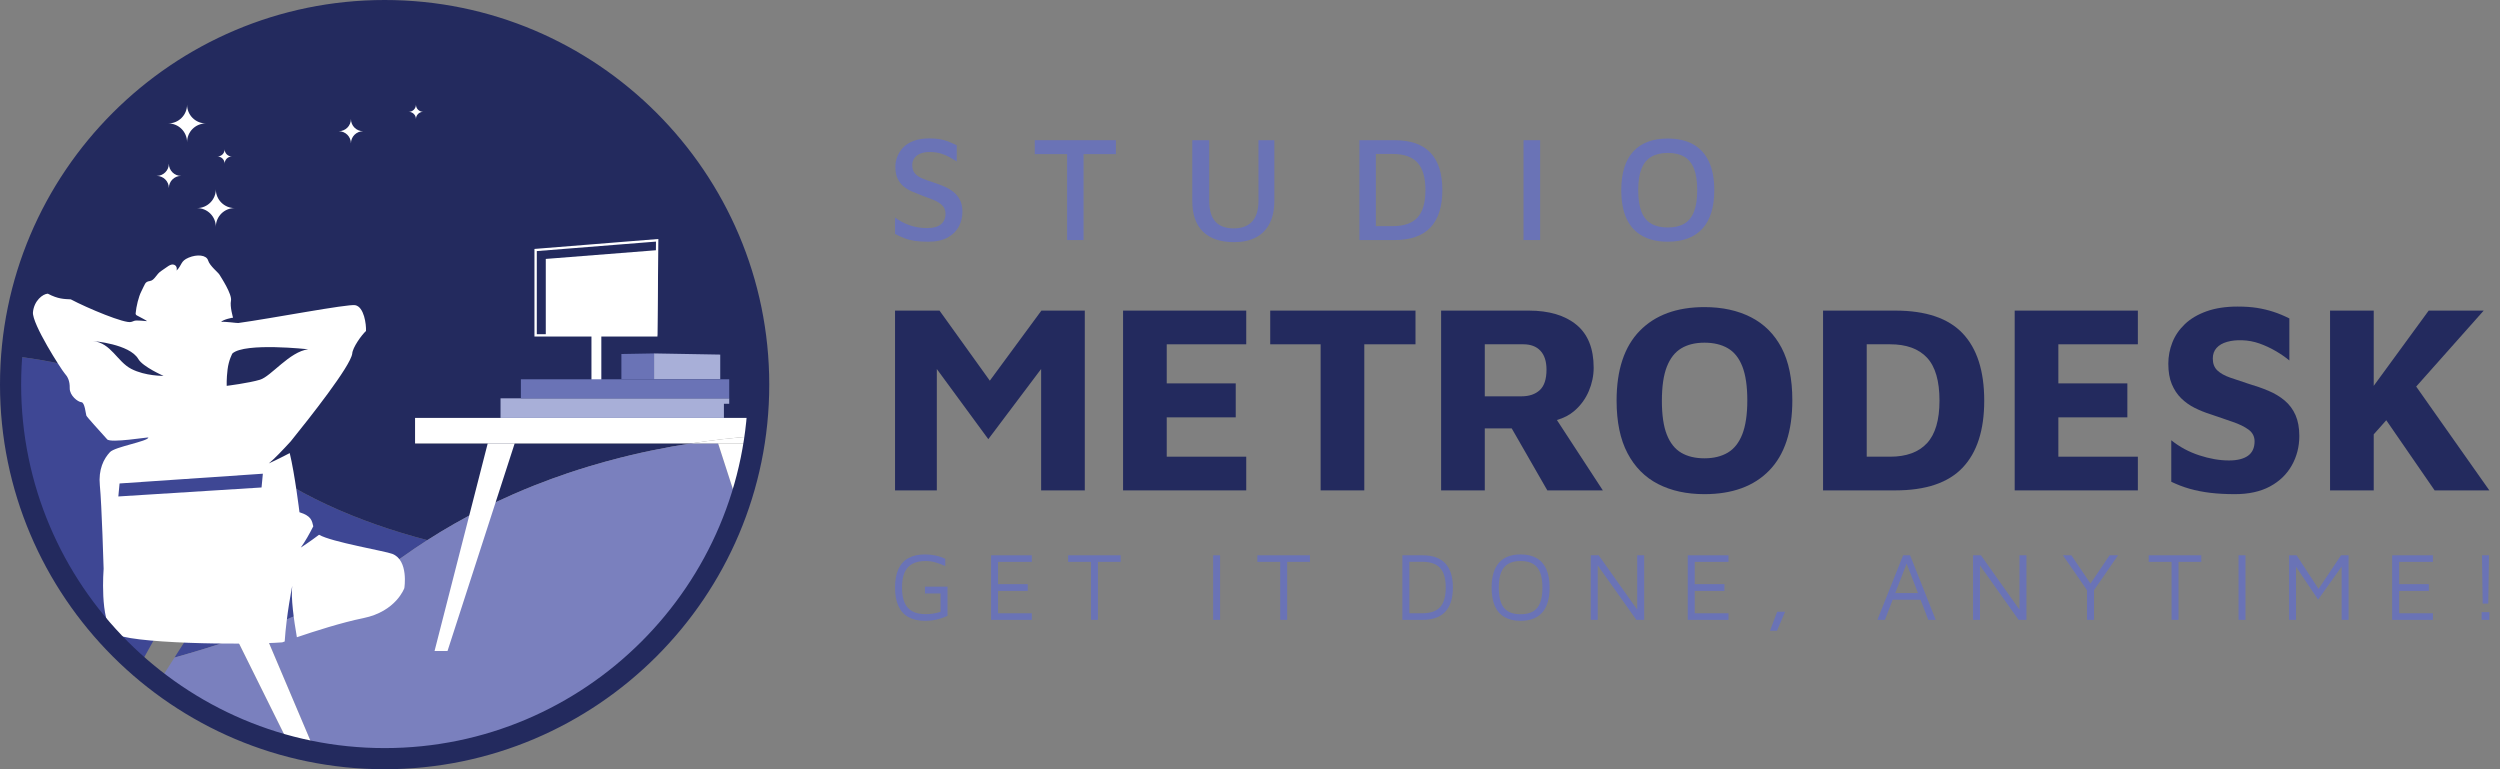 <svg width="195" height="60" viewBox="0 0 195 60" fill="none" xmlns="http://www.w3.org/2000/svg">
<rect x="0" y="0" width="195" height="60" fill="#808080" stroke="none"/>
<g clip-path="url(#clip0_1735_170191)">
<path d="M15.411 48.468L13.611 51.289C20.23 49.446 26.536 46.925 31.338 43.48C31.664 43.246 31.992 43.019 32.321 42.796C32.336 42.785 32.351 42.775 32.367 42.765C32.686 42.549 33.007 42.339 33.328 42.132C27.986 40.73 22.742 38.518 18.636 35.064C12.946 30.279 6.509 28.379 0.865 27.753C0.811 28.477 0.783 29.208 0.783 29.946C0.783 38.749 4.681 46.64 10.845 51.989L12.883 48.332L15.411 48.468Z" fill="#3E4794"/>
<path d="M13.611 51.289L12.374 53.228C15.385 55.506 18.852 57.212 22.613 58.188L18.446 49.793C16.865 50.336 15.248 50.834 13.611 51.289Z" fill="#7A80BE"/>
<path d="M40.057 38.54C40.62 38.293 41.183 38.059 41.745 37.837C42.588 37.504 43.429 37.197 44.264 36.915C44.821 36.726 45.375 36.55 45.927 36.383C46.754 36.133 47.575 35.906 48.386 35.701C48.926 35.564 49.462 35.436 49.994 35.318C50.26 35.258 50.524 35.201 50.787 35.147C51.314 35.037 51.835 34.936 52.349 34.843C52.872 34.748 53.389 34.662 53.898 34.583H32.378V32.599H59.013C59.092 31.725 59.138 30.841 59.138 29.946C59.138 13.832 46.075 0.77 29.961 0.77C14.585 0.77 1.988 12.663 0.866 27.753C6.511 28.378 12.947 30.278 18.637 35.064C22.743 38.517 27.986 40.729 33.329 42.132C34.714 41.243 36.116 40.447 37.523 39.734C38.365 39.307 39.211 38.909 40.057 38.54Z" fill="#232A5E"/>
<path d="M32.377 34.583H53.897C55.644 34.314 57.306 34.135 58.852 34.021C58.917 33.551 58.968 33.076 59.011 32.599H32.377V34.583Z" fill="white"/>
<path d="M58.767 34.584H58.114L58.491 36.055C58.594 35.568 58.688 35.078 58.767 34.584Z" fill="#6A73B6"/>
<path d="M53.898 34.584C53.388 34.663 52.871 34.748 52.349 34.843C51.834 34.936 51.313 35.038 50.787 35.147C50.524 35.202 50.259 35.259 49.993 35.318C49.462 35.437 48.926 35.564 48.385 35.701C47.574 35.907 46.754 36.133 45.926 36.384C45.375 36.55 44.82 36.727 44.263 36.916C43.428 37.198 42.587 37.504 41.745 37.838C41.183 38.06 40.62 38.294 40.056 38.541C39.211 38.91 38.365 39.308 37.521 39.735C36.114 40.448 34.712 41.244 33.327 42.133C33.006 42.339 32.685 42.551 32.365 42.766C32.35 42.776 32.335 42.786 32.32 42.796C31.991 43.018 31.663 43.246 31.337 43.481C28.247 45.697 24.531 47.53 20.512 49.047L24.575 58.627C26.32 58.952 28.119 59.123 29.959 59.123C42.765 59.123 53.641 50.871 57.566 39.395L56.01 34.584L53.898 34.584Z" fill="#7A80BE"/>
<path d="M58.114 34.584H56.011L57.567 39.394C57.938 38.309 58.248 37.194 58.491 36.055L58.114 34.584Z" fill="white"/>
<path d="M53.898 34.583H58.767C58.797 34.397 58.826 34.209 58.852 34.022C57.306 34.135 55.644 34.315 53.898 34.583Z" fill="white"/>
<path d="M20.381 48.734L17.853 48.599L18.446 49.793C19.143 49.554 19.832 49.304 20.514 49.047L20.381 48.734Z" fill="white"/>
<path d="M18.446 49.793L22.613 58.188C23.259 58.356 23.914 58.502 24.576 58.626L20.513 49.047C19.832 49.304 19.143 49.554 18.446 49.793Z" fill="white"/>
<path d="M17.523 12.768C17.523 12.458 17.774 12.206 18.085 12.206C17.775 12.206 17.523 11.954 17.523 11.644C17.523 11.954 17.271 12.206 16.961 12.206C17.271 12.206 17.523 12.458 17.523 12.768Z" fill="white"/>
<path d="M32.444 8.161C32.444 8.471 32.191 8.723 31.881 8.723C32.191 8.723 32.444 8.975 32.444 9.284C32.444 8.975 32.695 8.723 33.005 8.723C32.695 8.723 32.444 8.471 32.444 8.161Z" fill="white"/>
<path d="M14.591 8.161C14.591 8.97 13.934 9.627 13.125 9.627C13.934 9.627 14.591 10.283 14.591 11.092C14.591 10.283 15.247 9.627 16.057 9.627C15.247 9.627 14.591 8.97 14.591 8.161Z" fill="white"/>
<path d="M16.835 14.765C16.835 15.575 16.178 16.231 15.369 16.231C16.178 16.231 16.835 16.887 16.835 17.697C16.835 16.887 17.491 16.231 18.3 16.231C17.491 16.231 16.835 15.574 16.835 14.765Z" fill="white"/>
<path d="M13.172 12.769C13.172 13.293 12.746 13.72 12.221 13.72C12.746 13.72 13.172 14.144 13.172 14.669C13.172 14.144 13.597 13.72 14.122 13.72C13.597 13.72 13.172 13.293 13.172 12.769Z" fill="white"/>
<path d="M27.373 9.284C27.373 9.809 26.947 10.235 26.423 10.235C26.947 10.235 27.373 10.66 27.373 11.185C27.373 10.66 27.799 10.235 28.323 10.235C27.799 10.235 27.373 9.809 27.373 9.284Z" fill="white"/>
<path d="M38.042 34.584L33.895 50.776H34.907L40.146 34.584H38.042Z" fill="white"/>
<path d="M39.041 31.069V32.599H56.465V31.494H56.879V31.069H40.629H39.041Z" fill="#A8AFD8"/>
<path d="M46.904 26.157H46.134V29.922H46.904V26.157Z" fill="white"/>
<path d="M51.323 19.507L42.571 20.196V26.157H51.26L51.323 19.507Z" fill="white"/>
<path d="M48.609 18.861L47.897 18.919L41.687 19.417V26.249H51.28L51.352 18.641L48.609 18.861ZM51.098 26.065H41.871V19.584L48.18 19.082L48.496 19.057L51.166 18.845L51.098 26.065Z" fill="white"/>
<path d="M51.019 27.567L48.469 27.613V29.584H51.019V27.567Z" fill="#6A73B6"/>
<path d="M51.018 27.567V29.584H56.179V27.658L51.018 27.567Z" fill="#A8AFD8"/>
<path d="M49.744 29.584H40.629V31.069H56.879V29.584H49.744Z" fill="#6A73B6"/>
<path d="M30.602 43.202C30.055 42.986 25.842 42.275 24.886 41.711C24.106 42.301 23.462 42.711 23.462 42.711C23.805 42.236 24.145 41.628 24.436 41.053C24.331 40.649 24.321 40.25 23.359 39.955C23.359 39.955 22.998 36.986 22.599 35.341C21.712 35.806 20.967 36.147 20.967 36.147C21.409 35.785 22.096 35.063 22.675 34.428C24.171 32.577 27.344 28.558 27.474 27.583C27.499 27.114 28.203 26.128 28.547 25.818C28.575 25.298 28.397 23.937 27.709 23.804C27.14 23.693 21.108 24.85 18.586 25.195C18.489 25.209 17.516 25.063 17.245 25.11C17.4 24.921 18.171 24.76 18.178 24.781C18.178 24.781 17.919 23.901 18.015 23.458C18.124 22.96 17.224 21.601 17.117 21.421C17.011 21.241 16.362 20.743 16.231 20.311C16.099 19.88 15.368 19.821 14.716 20.095C14.064 20.369 14.223 20.648 13.774 21.107C13.774 21.107 13.869 20.764 13.586 20.653C13.301 20.541 13.014 20.854 12.594 21.121C12.174 21.388 12.071 21.865 11.682 21.922C11.292 21.978 11.322 22.154 11.02 22.736C10.814 23.136 10.627 23.899 10.58 24.441C10.574 24.507 10.61 24.568 10.668 24.599C10.896 24.718 11.454 25.012 11.472 25.049C11.415 25.061 10.609 24.941 10.44 25.037C10.383 25.07 10.31 25.081 10.237 25.109C9.784 25.277 6.818 24.037 5.521 23.349C5.022 23.322 4.537 23.336 3.73 22.906C3.343 22.923 2.658 23.447 2.571 24.35C2.483 25.253 4.802 28.854 5.038 29.117C5.275 29.381 5.452 29.7 5.439 30.279C5.428 30.857 6.076 31.356 6.347 31.37C6.616 31.385 6.685 32.276 6.735 32.415C6.775 32.526 7.784 33.625 8.361 34.271C8.633 34.574 11.565 34.083 11.578 34.125C11.538 34.429 8.975 34.844 8.579 35.263C8.087 35.784 7.667 36.62 7.788 37.86C7.938 39.387 8.083 44.365 8.083 44.365C8.083 44.365 7.759 48.39 8.858 49.37C9.806 50.218 19.129 50.325 22.014 50.104C22.014 50.104 22.083 50.079 22.206 50.036C22.341 47.951 22.795 45.698 22.795 45.698C22.679 46.604 22.919 48.34 23.156 49.705C24.469 49.258 26.659 48.553 28.337 48.214C30.901 47.693 31.538 45.873 31.538 45.873C31.538 45.873 31.89 43.705 30.602 43.202ZM17.751 28.813C17.842 28.071 18.127 27.571 18.127 27.571C19.101 26.696 24.041 27.244 24.041 27.244C22.59 27.423 21.147 29.355 20.283 29.617C19.419 29.88 17.682 30.096 17.682 30.096C17.682 30.096 17.66 29.554 17.751 28.813ZM10.233 28.77C9.131 28.196 8.668 26.755 7.259 26.602C7.259 26.602 10.109 26.825 10.79 28.006C11.143 28.613 12.754 29.317 12.754 29.317C12.754 29.317 11.336 29.344 10.233 28.77ZM20.401 38.023L9.23 38.724L9.326 37.71L20.503 36.949L20.401 38.023Z" fill="white"/>
<path d="M30.001 60C13.458 60 0 46.542 0 30C0 13.457 13.458 0 30.001 0C46.544 0 60.002 13.457 60.002 30C60.002 46.542 46.544 60 30.001 60ZM30.001 1.648C14.368 1.648 1.649 14.367 1.649 30C1.649 45.633 14.367 58.351 30.001 58.351C45.635 58.351 58.353 45.633 58.353 30C58.353 14.367 45.634 1.648 30.001 1.648Z" fill="#232A5E"/>
<path d="M74.369 14.97C74.159 14.802 73.917 14.661 73.644 14.544C73.372 14.427 73.092 14.322 72.804 14.229C72.476 14.127 72.188 14.024 71.939 13.919C71.69 13.814 71.497 13.682 71.361 13.522C71.225 13.363 71.156 13.146 71.156 12.874C71.156 12.672 71.211 12.493 71.32 12.337C71.429 12.181 71.589 12.061 71.799 11.975C72.008 11.889 72.277 11.85 72.604 11.858C72.893 11.866 73.153 11.905 73.387 11.975C73.62 12.045 73.836 12.134 74.035 12.243C74.233 12.352 74.43 12.469 74.625 12.594V11.332C74.383 11.215 74.16 11.116 73.953 11.034C73.747 10.953 73.529 10.893 73.299 10.854C73.069 10.815 72.799 10.795 72.488 10.795C72.013 10.795 71.606 10.86 71.267 10.988C70.928 11.116 70.656 11.287 70.449 11.502C70.243 11.716 70.089 11.956 69.988 12.221C69.887 12.485 69.837 12.746 69.837 13.003C69.837 13.369 69.895 13.676 70.011 13.926C70.128 14.175 70.284 14.379 70.478 14.539C70.673 14.698 70.891 14.831 71.133 14.936C71.374 15.041 71.62 15.14 71.869 15.234C72.196 15.351 72.503 15.468 72.791 15.584C73.079 15.7 73.311 15.843 73.487 16.01C73.662 16.177 73.75 16.398 73.75 16.67C73.75 17.02 73.631 17.295 73.393 17.494C73.156 17.692 72.796 17.791 72.313 17.791C71.815 17.791 71.349 17.713 70.917 17.558C70.486 17.402 70.117 17.203 69.814 16.962V18.247C70.071 18.379 70.319 18.492 70.562 18.585C70.803 18.678 71.071 18.746 71.368 18.79C71.663 18.832 72.005 18.854 72.395 18.854C73.026 18.854 73.538 18.743 73.931 18.521C74.324 18.3 74.613 18.011 74.796 17.657C74.978 17.303 75.07 16.923 75.07 16.518C75.07 16.152 75.005 15.845 74.877 15.596C74.748 15.346 74.579 15.138 74.369 14.97Z" fill="#6A73B6"/>
<path d="M80.711 12.021H83.234V18.725H84.519V12.021H87.041V10.935H80.711V12.021Z" fill="#6A73B6"/>
<path d="M98.161 15.653C98.161 16.385 97.995 16.928 97.664 17.282C97.333 17.637 96.856 17.814 96.234 17.814C95.595 17.814 95.116 17.637 94.797 17.282C94.478 16.928 94.318 16.385 94.318 15.653V10.935H92.998V15.664C92.998 16.731 93.278 17.535 93.839 18.076C94.4 18.617 95.209 18.888 96.268 18.888C96.915 18.888 97.472 18.769 97.939 18.531C98.406 18.295 98.766 17.934 99.019 17.451C99.272 16.969 99.398 16.373 99.398 15.664V10.935H98.16L98.161 15.653Z" fill="#6A73B6"/>
<path d="M108.766 10.935H106.032V18.725H108.766C110.027 18.725 110.965 18.396 111.581 17.738C112.196 17.08 112.503 16.108 112.503 14.824C112.503 13.539 112.196 12.569 111.581 11.916C110.965 11.261 110.027 10.935 108.766 10.935ZM110.564 16.967C110.152 17.415 109.51 17.638 108.638 17.638H107.317V12.009H108.638C109.51 12.009 110.152 12.235 110.564 12.687C110.977 13.138 111.184 13.851 111.184 14.824C111.184 15.805 110.977 16.519 110.564 16.967Z" fill="#6A73B6"/>
<path d="M120.13 10.935H118.834V18.725H120.13V10.935Z" fill="#6A73B6"/>
<path d="M133.287 12.587C133.003 11.992 132.593 11.546 132.055 11.25C131.518 10.954 130.86 10.806 130.081 10.806C128.906 10.806 128.008 11.145 127.389 11.822C126.77 12.5 126.46 13.504 126.46 14.836C126.46 15.739 126.6 16.486 126.881 17.078C127.161 17.669 127.572 18.114 128.114 18.409C128.654 18.706 129.311 18.853 130.081 18.853C131.265 18.853 132.166 18.514 132.786 17.837C133.405 17.159 133.714 16.159 133.714 14.835C133.714 13.933 133.571 13.183 133.287 12.587ZM132.132 16.506C131.964 16.934 131.711 17.247 131.373 17.446C131.034 17.644 130.604 17.744 130.081 17.744C129.567 17.744 129.139 17.644 128.797 17.446C128.454 17.248 128.199 16.934 128.031 16.506C127.864 16.077 127.781 15.521 127.781 14.836C127.781 14.15 127.864 13.595 128.031 13.172C128.199 12.747 128.454 12.433 128.797 12.231C129.139 12.029 129.567 11.928 130.081 11.928C130.603 11.928 131.034 12.027 131.373 12.225C131.711 12.423 131.964 12.735 132.132 13.159C132.299 13.584 132.383 14.139 132.383 14.823C132.383 15.517 132.299 16.077 132.132 16.506Z" fill="#6A73B6"/>
<path d="M77.206 29.693L73.282 24.227H69.813V38.25H73.072V28.784L77.088 34.255L81.208 28.78V38.25H84.614V24.227H81.229L77.206 29.693Z" fill="#232A5E"/>
<path d="M87.599 38.25H97.207V35.621H91.005V32.553H96.387V29.904H91.005V26.855H97.207V24.227H87.599V38.25Z" fill="#232A5E"/>
<path d="M99.078 26.855H103.009V38.25H106.415V26.855H110.409V24.227H99.078V26.855Z" fill="#232A5E"/>
<path d="M122.814 32.037C123.304 31.61 123.676 31.099 123.928 30.503C124.18 29.907 124.306 29.301 124.306 28.684C124.306 27.184 123.857 26.067 122.961 25.331C122.064 24.595 120.823 24.227 119.24 24.227H112.407V38.25H115.813V33.415H117.915L120.691 38.25H125.021L121.437 32.759C121.971 32.609 122.432 32.37 122.814 32.037ZM120.102 30.429C119.751 30.752 119.275 30.913 118.672 30.913H115.813V26.855H118.819C119.394 26.855 119.839 27.024 120.154 27.36C120.469 27.697 120.627 28.187 120.627 28.831C120.627 29.575 120.452 30.107 120.102 30.429Z" fill="#232A5E"/>
<path d="M136.573 24.742C135.543 24.217 134.335 23.954 132.947 23.954C130.788 23.954 129.107 24.571 127.901 25.804C126.696 27.037 126.094 28.852 126.094 31.249C126.094 32.903 126.377 34.269 126.945 35.349C127.513 36.428 128.308 37.23 129.332 37.755C130.354 38.281 131.56 38.544 132.948 38.544C135.12 38.544 136.806 37.928 138.004 36.694C139.202 35.461 139.802 33.638 139.802 31.228C139.802 29.56 139.522 28.194 138.961 27.128C138.399 26.063 137.604 25.268 136.573 24.742ZM135.902 33.867C135.642 34.532 135.263 35.012 134.766 35.306C134.268 35.6 133.662 35.748 132.948 35.748C132.233 35.748 131.63 35.605 131.14 35.317C130.649 35.029 130.274 34.56 130.015 33.908C129.756 33.256 129.627 32.377 129.627 31.27C129.627 30.149 129.756 29.258 130.015 28.6C130.274 27.941 130.649 27.465 131.14 27.17C131.63 26.876 132.233 26.729 132.948 26.729C133.663 26.729 134.268 26.872 134.766 27.16C135.263 27.447 135.642 27.92 135.902 28.579C136.16 29.238 136.29 30.121 136.29 31.228C136.29 32.322 136.16 33.201 135.902 33.867Z" fill="#232A5E"/>
<path d="M147.832 24.227H142.198V38.25H147.832C150.215 38.25 151.967 37.658 153.088 36.473C154.21 35.289 154.77 33.548 154.77 31.249C154.77 28.936 154.209 27.189 153.088 26.003C151.967 24.82 150.215 24.227 147.832 24.227ZM150.303 34.571C149.651 35.272 148.695 35.622 147.433 35.622H145.604V26.855H147.433C148.695 26.855 149.651 27.202 150.303 27.896C150.954 28.59 151.28 29.707 151.28 31.249C151.28 32.763 150.954 33.87 150.303 34.571Z" fill="#232A5E"/>
<path d="M157.146 38.25H166.753V35.621H160.552V32.553H165.934V29.904H160.552V26.855H166.753V24.227H157.146V38.25Z" fill="#232A5E"/>
<path d="M178.212 31.249C177.847 30.94 177.424 30.685 176.94 30.482C176.456 30.278 175.927 30.093 175.352 29.924C174.834 29.756 174.364 29.598 173.944 29.451C173.523 29.304 173.194 29.119 172.955 28.894C172.717 28.67 172.598 28.362 172.598 27.969C172.598 27.632 172.696 27.356 172.893 27.138C173.089 26.921 173.362 26.764 173.712 26.665C174.062 26.567 174.448 26.525 174.869 26.539C175.346 26.553 175.801 26.638 176.236 26.792C176.67 26.946 177.087 27.138 177.487 27.37C177.886 27.601 178.247 27.85 178.57 28.116V24.837C178.149 24.626 177.736 24.455 177.329 24.322C176.922 24.189 176.499 24.088 176.057 24.017C175.615 23.947 175.107 23.912 174.533 23.912C173.608 23.912 172.801 24.035 172.115 24.28C171.428 24.525 170.864 24.858 170.422 25.279C169.981 25.699 169.655 26.176 169.445 26.708C169.234 27.241 169.129 27.795 169.129 28.369C169.129 29 169.22 29.533 169.402 29.967C169.584 30.401 169.829 30.77 170.138 31.071C170.446 31.372 170.797 31.621 171.189 31.817C171.582 32.013 171.981 32.174 172.388 32.301C173.033 32.525 173.614 32.725 174.133 32.9C174.651 33.075 175.068 33.278 175.384 33.509C175.699 33.741 175.857 34.045 175.857 34.423C175.857 34.928 175.685 35.304 175.342 35.549C174.998 35.794 174.504 35.916 173.859 35.916C173.131 35.916 172.359 35.783 171.546 35.517C170.733 35.251 170.004 34.858 169.36 34.34V37.577C169.823 37.801 170.299 37.983 170.79 38.123C171.28 38.263 171.813 38.368 172.388 38.439C172.963 38.508 173.607 38.544 174.322 38.544C175.401 38.544 176.313 38.344 177.055 37.945C177.798 37.545 178.366 36.999 178.758 36.305C179.15 35.611 179.347 34.843 179.347 34.003C179.347 33.373 179.248 32.833 179.053 32.384C178.856 31.936 178.576 31.557 178.212 31.249Z" fill="#232A5E"/>
<path d="M189.901 38.25H194.169L188.463 30.152L193.728 24.227H189.438L185.15 30.096V24.227H181.744V38.25H185.15V33.88L186.129 32.778L189.901 38.25Z" fill="#232A5E"/>
<path d="M72.147 48.424C71.633 48.424 71.203 48.327 70.856 48.133C70.509 47.94 70.247 47.651 70.074 47.265C69.9 46.881 69.813 46.401 69.813 45.827C69.813 45.253 69.9 44.776 70.074 44.393C70.248 44.011 70.508 43.723 70.856 43.532C71.203 43.34 71.633 43.245 72.147 43.245C72.423 43.245 72.695 43.273 72.962 43.328C73.229 43.383 73.486 43.469 73.732 43.584V44.151C73.496 44.046 73.249 43.954 72.992 43.876C72.736 43.798 72.474 43.758 72.207 43.758C71.785 43.758 71.436 43.833 71.161 43.981C70.887 44.13 70.684 44.356 70.553 44.661C70.422 44.966 70.357 45.354 70.357 45.828C70.357 46.301 70.423 46.691 70.553 46.998C70.684 47.306 70.887 47.532 71.161 47.681C71.435 47.83 71.784 47.904 72.207 47.904C72.408 47.904 72.605 47.889 72.796 47.858C72.988 47.829 73.176 47.783 73.363 47.723V46.289H72.147V45.759H73.906V48.032C73.63 48.163 73.345 48.262 73.053 48.327C72.76 48.392 72.458 48.424 72.147 48.424Z" fill="#6A73B6"/>
<path d="M77.303 48.35V43.313H80.482V43.827H77.847V45.563H80.165V46.092H77.847V47.836H80.482V48.35L77.303 48.35Z" fill="#6A73B6"/>
<path d="M85.095 48.349V43.826H83.314V43.312H87.414V43.826H85.639V48.349H85.095Z" fill="#6A73B6"/>
<path d="M94.624 48.35V43.313H95.167V48.35H94.624Z" fill="#6A73B6"/>
<path d="M99.856 48.349V43.826H98.075V43.312H102.174V43.826H100.4V48.349H99.856Z" fill="#6A73B6"/>
<path d="M109.385 48.35V43.313H110.963C111.748 43.313 112.338 43.523 112.734 43.944C113.129 44.364 113.326 44.992 113.326 45.827C113.326 46.663 113.129 47.292 112.734 47.715C112.338 48.138 111.748 48.349 110.963 48.349L109.385 48.35ZM109.929 47.836H110.925C111.57 47.836 112.038 47.675 112.33 47.352C112.622 47.03 112.768 46.522 112.768 45.827C112.768 45.133 112.622 44.624 112.33 44.302C112.038 43.98 111.57 43.819 110.925 43.819H109.929V47.836Z" fill="#6A73B6"/>
<path d="M118.604 48.424C118.106 48.424 117.689 48.327 117.354 48.133C117.019 47.94 116.768 47.652 116.599 47.27C116.431 46.887 116.346 46.408 116.346 45.834C116.346 44.98 116.536 44.333 116.917 43.898C117.296 43.462 117.859 43.245 118.604 43.245C119.107 43.245 119.526 43.342 119.861 43.536C120.196 43.729 120.447 44.018 120.616 44.4C120.785 44.783 120.869 45.261 120.869 45.834C120.869 46.69 120.679 47.336 120.299 47.772C119.919 48.206 119.354 48.424 118.604 48.424ZM118.604 47.911C119.001 47.911 119.326 47.838 119.578 47.692C119.83 47.546 120.014 47.319 120.132 47.012C120.251 46.705 120.31 46.312 120.31 45.834C120.31 45.356 120.251 44.965 120.132 44.66C120.014 44.356 119.829 44.129 119.578 43.981C119.326 43.833 119.001 43.758 118.604 43.758C118.211 43.758 117.889 43.833 117.637 43.981C117.386 44.129 117.201 44.356 117.082 44.66C116.964 44.965 116.905 45.357 116.905 45.834C116.905 46.312 116.964 46.705 117.082 47.012C117.201 47.319 117.386 47.546 117.637 47.692C117.889 47.838 118.211 47.911 118.604 47.911Z" fill="#6A73B6"/>
<path d="M124.078 48.35V43.313H124.698L127.839 47.745L127.702 47.956V43.313H128.246V48.35H127.635L124.373 43.752L124.622 43.517V48.35L124.078 48.35Z" fill="#6A73B6"/>
<path d="M131.644 48.35V43.313H134.822V43.827H132.188V45.563H134.506V46.092H132.188V47.836H134.822V48.35L131.644 48.35Z" fill="#6A73B6"/>
<path d="M138.061 49.195L138.62 47.715H139.239L138.605 49.195H138.061Z" fill="#6A73B6"/>
<path d="M146.435 48.35L148.443 43.313H148.987L150.988 48.35H150.407L148.663 43.819L148.776 43.804L147.024 48.35H146.435ZM147.318 46.778L147.553 46.258H150.022L150.059 46.778H147.318Z" fill="#6A73B6"/>
<path d="M153.895 48.35V43.313H154.514L157.655 47.745L157.519 47.956V43.313H158.063V48.35H157.451L154.189 43.752L154.439 43.517V48.35L153.895 48.35Z" fill="#6A73B6"/>
<path d="M162.789 48.349V46.038L160.909 43.313H161.566L163.159 45.668L162.986 45.623L164.548 43.312H165.206L163.242 46.167L163.333 45.819V48.349H162.789Z" fill="#6A73B6"/>
<path d="M169.381 48.349V43.826H167.599V43.312H171.699V43.826H169.924V48.349H169.381Z" fill="#6A73B6"/>
<path d="M174.606 48.35V43.313H175.149V48.35H174.606Z" fill="#6A73B6"/>
<path d="M178.547 48.35V43.313H179.136L181.001 46.174L180.631 46.258L182.601 43.313H183.19V48.35H182.646V43.857H182.888L180.812 46.771L178.894 43.917L179.09 43.638V48.349L178.547 48.35Z" fill="#6A73B6"/>
<path d="M186.588 48.35V43.313H189.767V43.827H187.132V45.563H189.45V46.092H187.132V47.836H189.767V48.35L186.588 48.35Z" fill="#6A73B6"/>
<path d="M193.565 48.35V47.745H194.169V48.35H193.565ZM193.648 47.08L193.595 43.313H194.139L194.086 47.08H193.648Z" fill="#6A73B6"/>
</g>
<defs>
<clipPath id="clip0_1735_170191">
<rect width="194.169" height="60" fill="white"/>
</clipPath>
</defs>
</svg>

